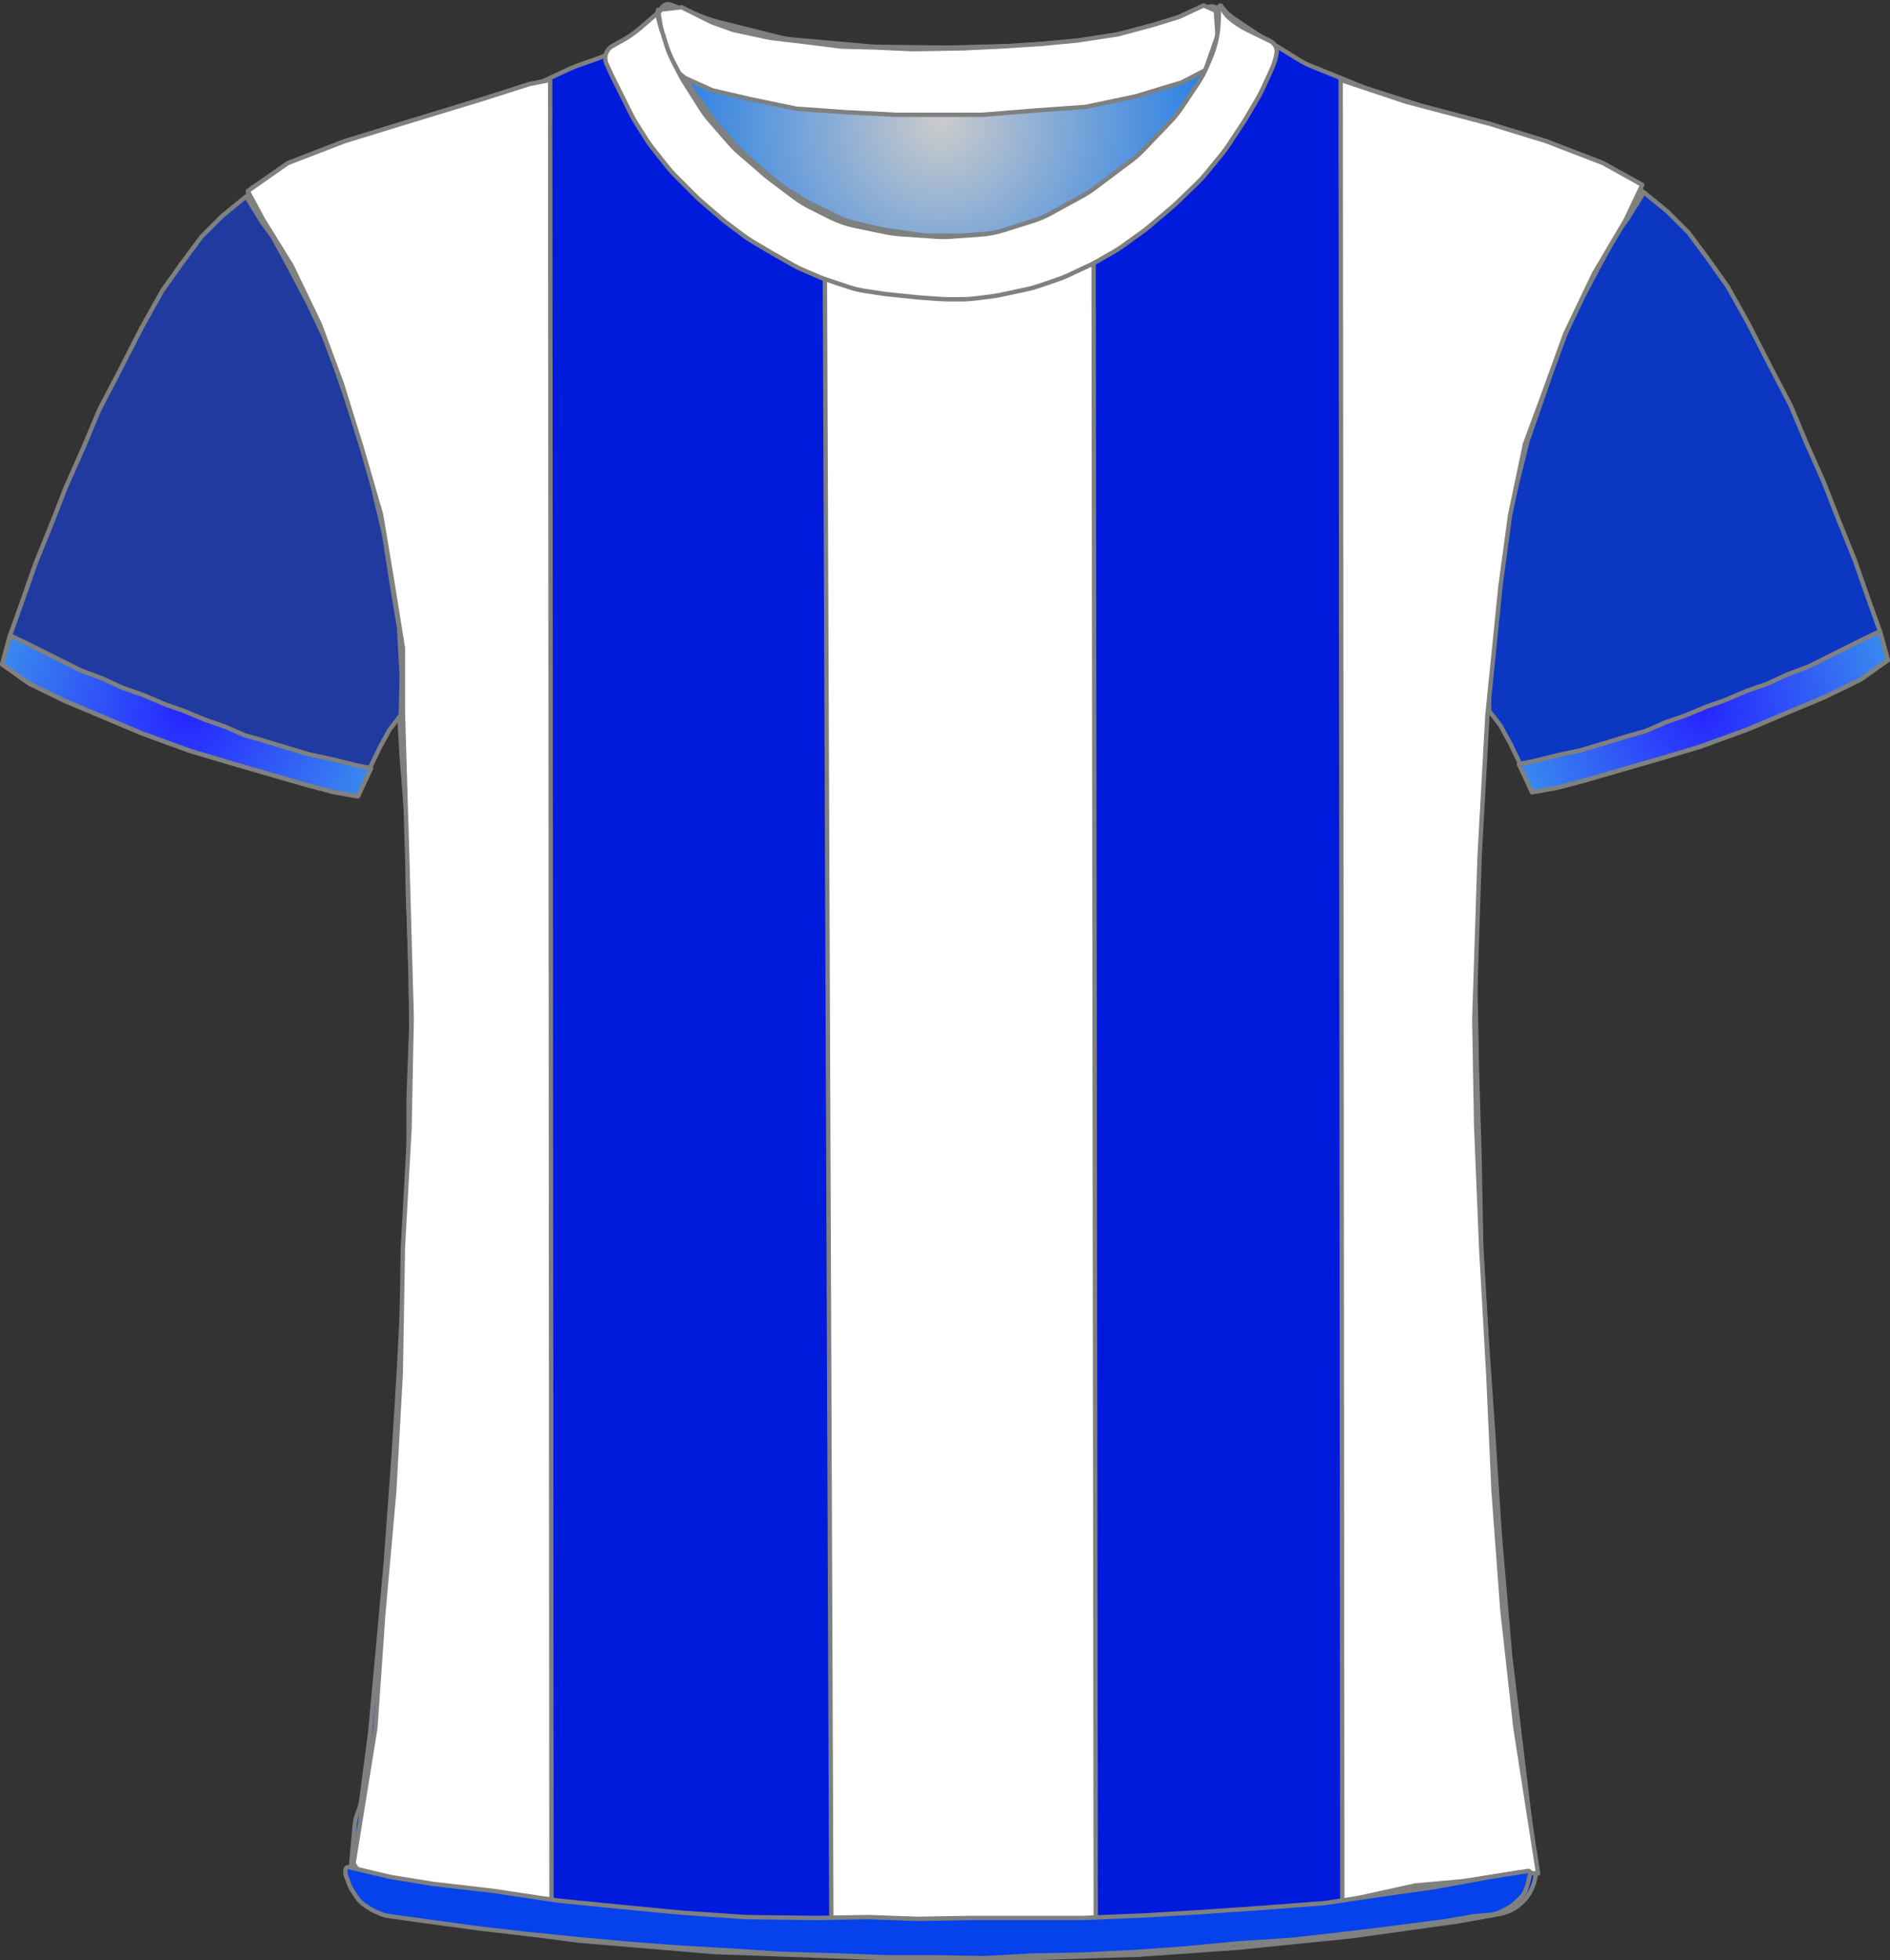 <?xml version="1.0" encoding="UTF-8" standalone="no"?>
<!DOCTYPE svg PUBLIC "-//W3C//DTD SVG 1.1//EN" "http://www.w3.org/Graphics/SVG/1.1/DTD/svg11.dtd">
<svg xmlns="http://www.w3.org/2000/svg" xmlns:xl="http://www.w3.org/1999/xlink" version="1.1" viewBox="-1138.5 -110.5 432.405 448.4" width="432.405pt" height="448.4pt" xmlns:dc="http://purl.org/dc/elements/1.1/">
  <rect x="-1138.5" y="-110.5" width="432.405" height="448.4" fill="#333333" stroke="none"/>
  <defs>
    <radialGradient cx="0" cy="0" r="1" id="Gradient" gradientUnits="userSpaceOnUse">
      <stop offset="0" stop-color="#cbcbcb"/>
      <stop offset="1" stop-color="#0f74e9"/>
    </radialGradient>
    <radialGradient id="Obj_Gradient" xl:href="#Gradient" gradientTransform="translate(-923.241 -82.6) scale(70.263)"/>
    <radialGradient cx="0" cy="0" r="1" id="Gradient_2" gradientUnits="userSpaceOnUse">
      <stop offset="0" stop-color="#2625ff"/>
      <stop offset="1" stop-color="#3a8eed"/>
    </radialGradient>
    <radialGradient id="Obj_Gradient_2" xl:href="#Gradient_2" gradientTransform="translate(-1095.8 53.246) scale(46.037)"/>
    <radialGradient id="Obj_Gradient_3" xl:href="#Gradient_2" gradientTransform="translate(-748.795 52.303) scale(46.037)"/>
  </defs>
  <g stroke="none" stroke-opacity="1" stroke-dasharray="none" fill="none" fill-opacity="1">
    <title>realSociedad</title>
    <g>
      <title>Capa 1</title>
      <path d="M -984.994 -109.41 L -976.829 -106.292 C -975.971 -105.964 -975.094 -105.688 -974.203 -105.466 L -960.486 -102.036 C -959.324 -101.746 -958.142 -101.547 -956.949 -101.44 L -939.423 -99.879 C -938.835 -99.826 -938.245 -99.796 -937.655 -99.789 L -922.176 -99.605 C -921.886 -99.602 -921.596 -99.604 -921.305 -99.611 L -906.882 -99.986 C -906.521 -99.995 -906.161 -100.013 -905.801 -100.04 L -891.429 -101.091 C -890.438 -101.164 -889.452 -101.3 -888.479 -101.5 L -876.906 -103.878 C -875.864 -104.093 -874.838 -104.379 -873.835 -104.735 L -862.083 -108.91 C -860.993 -109.297 -859.79 -108.766 -859.341 -107.7 L -859.341 -107.7 C -858.819 -106.46 -858.667 -105.095 -858.903 -103.771 L -859.084 -102.76 C -859.387 -101.059 -859.882 -99.397 -860.558 -97.807 L -862.101 -94.176 C -862.66 -92.861 -863.339 -91.602 -864.131 -90.414 L -867.817 -84.885 C -868.565 -83.764 -869.409 -82.71 -870.341 -81.737 L -876.636 -75.162 C -877.505 -74.256 -878.445 -73.422 -879.449 -72.668 L -887.824 -66.387 C -888.701 -65.73 -889.623 -65.136 -890.584 -64.61 L -897.769 -60.679 C -899.081 -59.961 -900.458 -59.373 -901.884 -58.923 L -908.557 -56.816 C -910.273 -56.274 -912.048 -55.935 -913.844 -55.807 L -920.73 -55.315 C -921.803 -55.238 -922.879 -55.237 -923.952 -55.311 L -932.388 -55.893 C -933.422 -55.964 -934.45 -56.105 -935.465 -56.315 L -942.6 -57.792 C -944.552 -58.196 -946.443 -58.851 -948.226 -59.743 L -952.886 -62.073 C -954.12 -62.69 -955.296 -63.416 -956.4 -64.244 L -962.082 -68.506 C -962.521 -68.835 -962.948 -69.18 -963.363 -69.54 L -969.118 -74.538 C -969.932 -75.245 -970.696 -76.009 -971.403 -76.823 L -975.808 -81.896 C -976.562 -82.764 -977.25 -83.688 -977.866 -84.659 L -981.6 -90.547 C -981.96 -91.115 -982.296 -91.699 -982.605 -92.297 L -984.225 -95.43 C -984.835 -96.608 -985.341 -97.836 -985.738 -99.101 L -987.018 -103.174 C -987.233 -103.858 -987.416 -104.551 -987.566 -105.251 L -987.641 -105.6 C -987.835 -106.508 -987.728 -107.456 -987.335 -108.297 L -987.241 -108.5 C -986.846 -109.345 -985.866 -109.742 -984.994 -109.41 Z" fill="url(#Obj_Gradient)"/>
      <path d="M -984.994 -109.41 L -976.829 -106.292 C -975.971 -105.964 -975.094 -105.688 -974.203 -105.466 L -960.486 -102.036 C -959.324 -101.746 -958.142 -101.547 -956.949 -101.44 L -939.423 -99.879 C -938.835 -99.826 -938.245 -99.796 -937.655 -99.789 L -922.176 -99.605 C -921.886 -99.602 -921.596 -99.604 -921.305 -99.611 L -906.882 -99.986 C -906.521 -99.995 -906.161 -100.013 -905.801 -100.04 L -891.429 -101.091 C -890.438 -101.164 -889.452 -101.3 -888.479 -101.5 L -876.906 -103.878 C -875.864 -104.093 -874.838 -104.379 -873.835 -104.735 L -862.083 -108.91 C -860.993 -109.297 -859.79 -108.766 -859.341 -107.7 L -859.341 -107.7 C -858.819 -106.46 -858.667 -105.095 -858.903 -103.771 L -859.084 -102.76 C -859.387 -101.059 -859.882 -99.397 -860.558 -97.807 L -862.101 -94.176 C -862.66 -92.861 -863.339 -91.602 -864.131 -90.414 L -867.817 -84.885 C -868.565 -83.764 -869.409 -82.71 -870.341 -81.737 L -876.636 -75.162 C -877.505 -74.256 -878.445 -73.422 -879.449 -72.668 L -887.824 -66.387 C -888.701 -65.73 -889.623 -65.136 -890.584 -64.61 L -897.769 -60.679 C -899.081 -59.961 -900.458 -59.373 -901.884 -58.923 L -908.557 -56.816 C -910.273 -56.274 -912.048 -55.935 -913.844 -55.807 L -920.73 -55.315 C -921.803 -55.238 -922.879 -55.237 -923.952 -55.311 L -932.388 -55.893 C -933.422 -55.964 -934.45 -56.105 -935.465 -56.315 L -942.6 -57.792 C -944.552 -58.196 -946.443 -58.851 -948.226 -59.743 L -952.886 -62.073 C -954.12 -62.69 -955.296 -63.416 -956.4 -64.244 L -962.082 -68.506 C -962.521 -68.835 -962.948 -69.18 -963.363 -69.54 L -969.118 -74.538 C -969.932 -75.245 -970.696 -76.009 -971.403 -76.823 L -975.808 -81.896 C -976.562 -82.764 -977.25 -83.688 -977.866 -84.659 L -981.6 -90.547 C -981.96 -91.115 -982.296 -91.699 -982.605 -92.297 L -984.225 -95.43 C -984.835 -96.608 -985.341 -97.836 -985.738 -99.101 L -987.018 -103.174 C -987.233 -103.858 -987.416 -104.551 -987.566 -105.251 L -987.641 -105.6 C -987.835 -106.508 -987.728 -107.456 -987.335 -108.297 L -987.241 -108.5 C -986.846 -109.345 -985.866 -109.742 -984.994 -109.41 Z" stroke="#7f8080" stroke-linecap="round" stroke-linejoin="round" stroke-width="1"/>
      <path d="M -1049.026 327.264 L -1035.284 329.554 C -1035.101 329.585 -1034.917 329.612 -1034.733 329.636 L -1006.379 333.352 C -1006.133 333.384 -1005.885 333.41 -1005.638 333.431 L -975.395 335.968 C -975.138 335.989 -974.88 336.005 -974.623 336.014 L -935.692 337.39 C -935.503 337.397 -935.315 337.4 -935.126 337.4 L -903.659 337.4 C -903.492 337.4 -903.326 337.397 -903.159 337.392 L -878.125 336.61 C -877.914 336.603 -877.704 336.593 -877.495 336.578 L -855.447 335.017 C -855.288 335.006 -855.13 334.992 -854.972 334.976 L -829.712 332.43 C -829.51 332.41 -829.309 332.386 -829.108 332.358 L -805.315 329.043 C -805.111 329.014 -804.908 328.982 -804.705 328.946 L -795.509 327.3 C -790.182 326.347 -786.531 321.393 -787.198 316.023 L -789.405 298.232 C -789.408 298.211 -789.41 298.189 -789.413 298.168 L -792.977 268.469 C -792.998 268.29 -793.017 268.11 -793.032 267.93 L -795.395 240.37 C -795.404 240.257 -795.413 240.143 -795.42 240.029 L -796.807 218.438 C -796.808 218.413 -796.81 218.387 -796.812 218.362 L -798.404 195.276 C -798.408 195.225 -798.411 195.175 -798.414 195.124 L -799.59 175.322 C -799.603 175.107 -799.611 174.893 -799.615 174.678 L -800.008 154.083 C -800.009 154.028 -800.01 153.972 -800.012 153.917 L -800.607 133.683 C -800.608 133.628 -800.61 133.572 -800.611 133.517 L -801.001 113.008 C -801.007 112.736 -801.005 112.464 -800.996 112.193 L -800.41 93.833 C -800.41 93.811 -800.409 93.789 -800.408 93.767 L -799.62 71.898 C -799.613 71.699 -799.602 71.501 -799.587 71.303 L -798.03 50.082 C -798.016 49.894 -798.006 49.706 -797.999 49.517 L -797.244 29.618 C -797.221 29.007 -797.163 28.397 -797.069 27.792 L -794.331 9.988 C -794.25 9.463 -794.143 8.942 -794.01 8.428 L -789.382 -9.53 C -789.267 -9.976 -789.133 -10.418 -788.979 -10.853 L -783.259 -27.092 C -783.092 -27.564 -782.904 -28.027 -782.695 -28.481 L -777.163 -40.466 C -777.061 -40.689 -776.953 -40.909 -776.84 -41.126 L -771.478 -51.468 C -771.432 -51.556 -771.385 -51.644 -771.338 -51.731 L -766.122 -61.348 C -765.385 -62.707 -764.435 -63.94 -763.309 -65 L -763.309 -65 C -762.634 -65.635 -762.602 -66.698 -763.237 -67.373 C -763.362 -67.505 -763.507 -67.617 -763.667 -67.702 L -766.881 -69.424 C -767.1 -69.541 -767.321 -69.653 -767.545 -69.76 L -775.399 -73.509 C -775.806 -73.703 -776.22 -73.88 -776.642 -74.039 L -786.317 -77.69 C -786.512 -77.763 -786.708 -77.833 -786.906 -77.899 L -799.6 -82.13 C -799.74 -82.177 -799.879 -82.221 -800.02 -82.264 L -812.903 -86.168 C -812.974 -86.189 -813.044 -86.211 -813.115 -86.234 L -825.619 -90.212 C -826.012 -90.337 -826.401 -90.478 -826.784 -90.633 L -838.76 -95.493 C -839.591 -95.83 -840.393 -96.237 -841.156 -96.709 L -850.776 -102.656 C -850.931 -102.752 -851.085 -102.851 -851.238 -102.952 L -856.128 -106.212 C -857.109 -106.867 -857.981 -107.673 -858.709 -108.6 L -858.709 -108.6 C -858.815 -108.734 -859.009 -108.758 -859.144 -108.652 C -859.246 -108.571 -859.288 -108.435 -859.246 -108.311 L -859.109 -107.9 C -858.65 -106.522 -858.545 -105.051 -858.805 -103.622 L -859.2 -101.449 C -859.471 -99.957 -859.953 -98.512 -860.631 -97.156 L -862.164 -94.091 C -862.46 -93.498 -862.794 -92.923 -863.162 -92.371 L -866.365 -87.566 C -866.794 -86.923 -867.269 -86.312 -867.786 -85.737 L -872.348 -80.668 C -872.389 -80.623 -872.43 -80.577 -872.472 -80.532 L -878.466 -74.024 C -879.094 -73.343 -879.779 -72.717 -880.515 -72.154 L -885.539 -68.312 C -885.986 -67.971 -886.449 -67.653 -886.929 -67.361 L -893.415 -63.406 C -894.077 -63.003 -894.767 -62.648 -895.48 -62.344 L -902.596 -59.316 C -903.403 -58.973 -904.238 -58.696 -905.091 -58.489 L -909.17 -57.5 C -909.995 -57.3 -910.834 -57.166 -911.68 -57.1 L -917.381 -56.65 C -917.799 -56.617 -918.22 -56.6 -918.64 -56.6 L -925.672 -56.6 C -926.429 -56.6 -927.185 -56.654 -927.935 -56.761 L -935.881 -57.896 C -936.366 -57.965 -936.848 -58.057 -937.324 -58.17 L -943.286 -59.59 C -944.431 -59.862 -945.543 -60.261 -946.601 -60.777 L -952.881 -63.844 C -953.366 -64.081 -953.839 -64.343 -954.298 -64.627 L -958.51 -67.242 C -959.109 -67.613 -959.683 -68.025 -960.227 -68.472 L -964.674 -72.124 C -964.897 -72.308 -965.116 -72.498 -965.329 -72.693 L -969.132 -76.179 C -969.583 -76.593 -970.01 -77.032 -970.411 -77.495 L -974.53 -82.247 C -974.849 -82.615 -975.152 -82.998 -975.436 -83.395 L -979.866 -89.564 C -980.361 -90.254 -980.8 -90.981 -981.179 -91.74 L -983.756 -96.893 C -983.791 -96.964 -983.827 -97.036 -983.861 -97.108 L -985.109 -99.7 C -985.96 -101.467 -986.316 -103.431 -986.138 -105.384 L -985.958 -107.367 C -985.934 -107.628 -986.127 -107.86 -986.389 -107.884 C -986.551 -107.899 -986.71 -107.829 -986.809 -107.7 L -986.809 -107.7 C -987.473 -106.838 -988.253 -106.071 -989.127 -105.424 L -993.024 -102.537 C -993.147 -102.446 -993.272 -102.356 -993.399 -102.268 L -998.021 -99.046 C -999.208 -98.219 -1000.501 -97.557 -1001.866 -97.077 L -1006.473 -95.459 C -1006.963 -95.286 -1007.445 -95.09 -1007.917 -94.871 L -1014.764 -91.686 C -1015.46 -91.363 -1016.178 -91.089 -1016.914 -90.869 L -1027.784 -87.608 C -1027.801 -87.603 -1027.818 -87.597 -1027.834 -87.592 L -1038.802 -84.263 C -1038.94 -84.221 -1039.078 -84.177 -1039.214 -84.132 L -1052.136 -79.825 C -1052.185 -79.808 -1052.234 -79.792 -1052.283 -79.776 L -1063.65 -76.109 C -1064.289 -75.903 -1064.914 -75.657 -1065.522 -75.373 L -1073.454 -71.66 C -1073.824 -71.487 -1074.187 -71.299 -1074.543 -71.098 L -1080.489 -67.737 C -1081.743 -67.029 -1082.184 -65.439 -1081.476 -64.186 C -1081.399 -64.05 -1081.31 -63.92 -1081.209 -63.8 L -1080.345 -62.763 C -1079.59 -61.857 -1078.938 -60.871 -1078.4 -59.821 L -1075.322 -53.821 C -1075.247 -53.674 -1075.169 -53.528 -1075.089 -53.383 L -1071.134 -46.227 C -1071.051 -46.076 -1070.97 -45.923 -1070.891 -45.769 L -1066.783 -37.731 C -1066.534 -37.244 -1066.31 -36.744 -1066.112 -36.234 L -1062.63 -27.252 C -1062.616 -27.217 -1062.602 -27.183 -1062.589 -27.148 L -1058.992 -18.062 C -1058.87 -17.754 -1058.758 -17.442 -1058.655 -17.127 L -1056.033 -9.074 C -1056.017 -9.025 -1056.001 -8.975 -1055.986 -8.925 L -1052.914 .833 C -1052.711 1.477 -1052.549 2.133 -1052.429 2.798 L -1050.444 13.807 C -1050.421 13.936 -1050.399 14.064 -1050.379 14.193 L -1048.673 25.187 C -1048.631 25.462 -1048.595 25.739 -1048.567 26.016 L -1047.679 34.713 C -1047.633 35.171 -1047.606 35.63 -1047.599 36.091 L -1047.414 48.066 C -1047.411 48.289 -1047.403 48.511 -1047.39 48.733 L -1046.62 62.215 C -1046.613 62.338 -1046.604 62.462 -1046.594 62.585 L -1045.261 79.159 C -1045.226 79.586 -1045.209 80.014 -1045.209 80.443 L -1045.209 92.892 C -1045.209 93.097 -1045.205 93.302 -1045.197 93.507 L -1044.617 108.596 C -1044.612 108.732 -1044.608 108.868 -1044.607 109.004 L -1044.414 123.8 C -1044.411 124.067 -1044.414 124.333 -1044.424 124.6 L -1044.998 140.104 C -1045.006 140.301 -1045.009 140.499 -1045.009 140.696 L -1045.009 154.292 C -1045.009 154.497 -1045.013 154.702 -1045.021 154.907 L -1045.606 170.122 C -1045.608 170.174 -1045.611 170.226 -1045.613 170.278 L -1046.408 186.781 C -1046.409 186.794 -1046.409 186.806 -1046.41 186.819 L -1047.205 202.511 C -1047.208 202.57 -1047.211 202.63 -1047.215 202.689 L -1048.404 221.91 C -1048.407 221.97 -1048.411 222.03 -1048.416 222.09 L -1050.199 246.459 C -1050.206 246.553 -1050.214 246.647 -1050.222 246.74 L -1052.008 266.385 C -1052.009 266.395 -1052.01 266.405 -1052.011 266.415 L -1053.781 285.5 C -1053.8 285.7 -1053.822 285.9 -1053.848 286.099 L -1055.809 301.072 C -1055.942 302.086 -1056.211 303.078 -1056.609 304.02 L -1056.609 304.02 C -1057.007 304.96 -1057.255 305.957 -1057.346 306.975 L -1058.109 315.52 C -1058.617 321.207 -1054.659 326.325 -1049.026 327.264 Z" fill="#001bdc"/>
      <path d="M -1049.026 327.264 L -1035.284 329.554 C -1035.101 329.585 -1034.917 329.612 -1034.733 329.636 L -1006.379 333.352 C -1006.133 333.384 -1005.885 333.41 -1005.638 333.431 L -975.395 335.968 C -975.138 335.989 -974.88 336.005 -974.623 336.014 L -935.692 337.39 C -935.503 337.397 -935.315 337.4 -935.126 337.4 L -903.659 337.4 C -903.492 337.4 -903.326 337.397 -903.159 337.392 L -878.125 336.61 C -877.914 336.603 -877.704 336.593 -877.495 336.578 L -855.447 335.017 C -855.288 335.006 -855.13 334.992 -854.972 334.976 L -829.712 332.43 C -829.51 332.41 -829.309 332.386 -829.108 332.358 L -805.315 329.043 C -805.111 329.014 -804.908 328.982 -804.705 328.946 L -795.509 327.3 C -790.182 326.347 -786.531 321.393 -787.198 316.023 L -789.405 298.232 C -789.408 298.211 -789.41 298.189 -789.413 298.168 L -792.977 268.469 C -792.998 268.29 -793.017 268.11 -793.032 267.93 L -795.395 240.37 C -795.404 240.257 -795.413 240.143 -795.42 240.029 L -796.807 218.438 C -796.808 218.413 -796.81 218.387 -796.812 218.362 L -798.404 195.276 C -798.408 195.225 -798.411 195.175 -798.414 195.124 L -799.59 175.322 C -799.603 175.107 -799.611 174.893 -799.615 174.678 L -800.008 154.083 C -800.009 154.028 -800.01 153.972 -800.012 153.917 L -800.607 133.683 C -800.608 133.628 -800.61 133.572 -800.611 133.517 L -801.001 113.008 C -801.007 112.736 -801.005 112.464 -800.996 112.193 L -800.41 93.833 C -800.41 93.811 -800.409 93.789 -800.408 93.767 L -799.62 71.898 C -799.613 71.699 -799.602 71.501 -799.587 71.303 L -798.03 50.082 C -798.016 49.894 -798.006 49.706 -797.999 49.517 L -797.244 29.618 C -797.221 29.007 -797.163 28.397 -797.069 27.792 L -794.331 9.988 C -794.25 9.463 -794.143 8.942 -794.01 8.428 L -789.382 -9.53 C -789.267 -9.976 -789.133 -10.418 -788.979 -10.853 L -783.259 -27.092 C -783.092 -27.564 -782.904 -28.027 -782.695 -28.481 L -777.163 -40.466 C -777.061 -40.689 -776.953 -40.909 -776.84 -41.126 L -771.478 -51.468 C -771.432 -51.556 -771.385 -51.644 -771.338 -51.731 L -766.122 -61.348 C -765.385 -62.707 -764.435 -63.94 -763.309 -65 L -763.309 -65 C -762.634 -65.635 -762.602 -66.698 -763.237 -67.373 C -763.362 -67.505 -763.507 -67.617 -763.667 -67.702 L -766.881 -69.424 C -767.1 -69.541 -767.321 -69.653 -767.545 -69.76 L -775.399 -73.509 C -775.806 -73.703 -776.22 -73.88 -776.642 -74.039 L -786.317 -77.69 C -786.512 -77.763 -786.708 -77.833 -786.906 -77.899 L -799.6 -82.13 C -799.74 -82.177 -799.879 -82.221 -800.02 -82.264 L -812.903 -86.168 C -812.974 -86.189 -813.044 -86.211 -813.115 -86.234 L -825.619 -90.212 C -826.012 -90.337 -826.401 -90.478 -826.784 -90.633 L -838.76 -95.493 C -839.591 -95.83 -840.393 -96.237 -841.156 -96.709 L -850.776 -102.656 C -850.931 -102.752 -851.085 -102.851 -851.238 -102.952 L -856.128 -106.212 C -857.109 -106.867 -857.981 -107.673 -858.709 -108.6 L -858.709 -108.6 C -858.815 -108.734 -859.009 -108.758 -859.144 -108.652 C -859.246 -108.571 -859.288 -108.435 -859.246 -108.311 L -859.109 -107.9 C -858.65 -106.522 -858.545 -105.051 -858.805 -103.622 L -859.2 -101.449 C -859.471 -99.957 -859.953 -98.512 -860.631 -97.156 L -862.164 -94.091 C -862.46 -93.498 -862.794 -92.923 -863.162 -92.371 L -866.365 -87.566 C -866.794 -86.923 -867.269 -86.312 -867.786 -85.737 L -872.348 -80.668 C -872.389 -80.623 -872.43 -80.577 -872.472 -80.532 L -878.466 -74.024 C -879.094 -73.343 -879.779 -72.717 -880.515 -72.154 L -885.539 -68.312 C -885.986 -67.971 -886.449 -67.653 -886.929 -67.361 L -893.415 -63.406 C -894.077 -63.003 -894.767 -62.648 -895.48 -62.344 L -902.596 -59.316 C -903.403 -58.973 -904.238 -58.696 -905.091 -58.489 L -909.17 -57.5 C -909.995 -57.3 -910.834 -57.166 -911.68 -57.1 L -917.381 -56.65 C -917.799 -56.617 -918.22 -56.6 -918.64 -56.6 L -925.672 -56.6 C -926.429 -56.6 -927.185 -56.654 -927.935 -56.761 L -935.881 -57.896 C -936.366 -57.965 -936.848 -58.057 -937.324 -58.17 L -943.286 -59.59 C -944.431 -59.862 -945.543 -60.261 -946.601 -60.777 L -952.881 -63.844 C -953.366 -64.081 -953.839 -64.343 -954.298 -64.627 L -958.51 -67.242 C -959.109 -67.613 -959.683 -68.025 -960.227 -68.472 L -964.674 -72.124 C -964.897 -72.308 -965.116 -72.498 -965.329 -72.693 L -969.132 -76.179 C -969.583 -76.593 -970.01 -77.032 -970.411 -77.495 L -974.53 -82.247 C -974.849 -82.615 -975.152 -82.998 -975.436 -83.395 L -979.866 -89.564 C -980.361 -90.254 -980.8 -90.981 -981.179 -91.74 L -983.756 -96.893 C -983.791 -96.964 -983.827 -97.036 -983.861 -97.108 L -985.109 -99.7 C -985.96 -101.467 -986.316 -103.431 -986.138 -105.384 L -985.958 -107.367 C -985.934 -107.628 -986.127 -107.86 -986.389 -107.884 C -986.551 -107.899 -986.71 -107.829 -986.809 -107.7 L -986.809 -107.7 C -987.473 -106.838 -988.253 -106.071 -989.127 -105.424 L -993.024 -102.537 C -993.147 -102.446 -993.272 -102.356 -993.399 -102.268 L -998.021 -99.046 C -999.208 -98.219 -1000.501 -97.557 -1001.866 -97.077 L -1006.473 -95.459 C -1006.963 -95.286 -1007.445 -95.09 -1007.917 -94.871 L -1014.764 -91.686 C -1015.46 -91.363 -1016.178 -91.089 -1016.914 -90.869 L -1027.784 -87.608 C -1027.801 -87.603 -1027.818 -87.597 -1027.834 -87.592 L -1038.802 -84.263 C -1038.94 -84.221 -1039.078 -84.177 -1039.214 -84.132 L -1052.136 -79.825 C -1052.185 -79.808 -1052.234 -79.792 -1052.283 -79.776 L -1063.65 -76.109 C -1064.289 -75.903 -1064.914 -75.657 -1065.522 -75.373 L -1073.454 -71.66 C -1073.824 -71.487 -1074.187 -71.299 -1074.543 -71.098 L -1080.489 -67.737 C -1081.743 -67.029 -1082.184 -65.439 -1081.476 -64.186 C -1081.399 -64.05 -1081.31 -63.92 -1081.209 -63.8 L -1080.345 -62.763 C -1079.59 -61.857 -1078.938 -60.871 -1078.4 -59.821 L -1075.322 -53.821 C -1075.247 -53.674 -1075.169 -53.528 -1075.089 -53.383 L -1071.134 -46.227 C -1071.051 -46.076 -1070.97 -45.923 -1070.891 -45.769 L -1066.783 -37.731 C -1066.534 -37.244 -1066.31 -36.744 -1066.112 -36.234 L -1062.63 -27.252 C -1062.616 -27.217 -1062.602 -27.183 -1062.589 -27.148 L -1058.992 -18.062 C -1058.87 -17.754 -1058.758 -17.442 -1058.655 -17.127 L -1056.033 -9.074 C -1056.017 -9.025 -1056.001 -8.975 -1055.986 -8.925 L -1052.914 .833 C -1052.711 1.477 -1052.549 2.133 -1052.429 2.798 L -1050.444 13.807 C -1050.421 13.936 -1050.399 14.064 -1050.379 14.193 L -1048.673 25.187 C -1048.631 25.462 -1048.595 25.739 -1048.567 26.016 L -1047.679 34.713 C -1047.633 35.171 -1047.606 35.63 -1047.599 36.091 L -1047.414 48.066 C -1047.411 48.289 -1047.403 48.511 -1047.39 48.733 L -1046.62 62.215 C -1046.613 62.338 -1046.604 62.462 -1046.594 62.585 L -1045.261 79.159 C -1045.226 79.586 -1045.209 80.014 -1045.209 80.443 L -1045.209 92.892 C -1045.209 93.097 -1045.205 93.302 -1045.197 93.507 L -1044.617 108.596 C -1044.612 108.732 -1044.608 108.868 -1044.607 109.004 L -1044.414 123.8 C -1044.411 124.067 -1044.414 124.333 -1044.424 124.6 L -1044.998 140.104 C -1045.006 140.301 -1045.009 140.499 -1045.009 140.696 L -1045.009 154.292 C -1045.009 154.497 -1045.013 154.702 -1045.021 154.907 L -1045.606 170.122 C -1045.608 170.174 -1045.611 170.226 -1045.613 170.278 L -1046.408 186.781 C -1046.409 186.794 -1046.409 186.806 -1046.41 186.819 L -1047.205 202.511 C -1047.208 202.57 -1047.211 202.63 -1047.215 202.689 L -1048.404 221.91 C -1048.407 221.97 -1048.411 222.03 -1048.416 222.09 L -1050.199 246.459 C -1050.206 246.553 -1050.214 246.647 -1050.222 246.74 L -1052.008 266.385 C -1052.009 266.395 -1052.01 266.405 -1052.011 266.415 L -1053.781 285.5 C -1053.8 285.7 -1053.822 285.9 -1053.848 286.099 L -1055.809 301.072 C -1055.942 302.086 -1056.211 303.078 -1056.609 304.02 L -1056.609 304.02 C -1057.007 304.96 -1057.255 305.957 -1057.346 306.975 L -1058.109 315.52 C -1058.617 321.207 -1054.659 326.325 -1049.026 327.264 Z" stroke="#7f8080" stroke-linecap="round" stroke-linejoin="round" stroke-width="1"/>
      <path d="M -1138 41.446 L -1131.8 45.846 L -1123.6 49.846 L -1115 53.446 L -1106 57.246 L -1095 61.246 L -1085.6 64.046 L -1076.6 66.646 L -1067.6 69.246 L -1062.2 70.646 L -1056.6 71.646 L -1054.2 65.846 L -1051.6 60.446 L -1049.4 56.446 L -1046.8 53.046 L -1046.6 44.046 L -1047.2 33.046 L -1049 22.246 L -1050.6 11.846 L -1053.2 .846 L -1055.6 -8.754 L -1058.4 -16.754 L -1061.6 -26.154 L -1064.4 -33.554 L -1068 -41.154 L -1072 -48.754 L -1076 -56.154 L -1078.6 -59.754 L -1082.2 -65.554 L -1087.6 -61.154 L -1092.4 -56.354 L -1097 -50.154 L -1101.4 -43.954 L -1106.2 -35.354 L -1111 -25.954 L -1115.8 -16.754 L -1119.4 -8.154 L -1123.4 .846 L -1126.6 9.046 L -1130.4 18.446 L -1133.2 26.446 L -1136.2 34.846 Z" fill="#203aa0"/>
      <path d="M -1138 41.446 L -1131.8 45.846 L -1123.6 49.846 L -1115 53.446 L -1106 57.246 L -1095 61.246 L -1085.6 64.046 L -1076.6 66.646 L -1067.6 69.246 L -1062.2 70.646 L -1056.6 71.646 L -1054.2 65.846 L -1051.6 60.446 L -1049.4 56.446 L -1046.8 53.046 L -1046.6 44.046 L -1047.2 33.046 L -1049 22.246 L -1050.6 11.846 L -1053.2 .846 L -1055.6 -8.754 L -1058.4 -16.754 L -1061.6 -26.154 L -1064.4 -33.554 L -1068 -41.154 L -1072 -48.754 L -1076 -56.154 L -1078.6 -59.754 L -1082.2 -65.554 L -1087.6 -61.154 L -1092.4 -56.354 L -1097 -50.154 L -1101.4 -43.954 L -1106.2 -35.354 L -1111 -25.954 L -1115.8 -16.754 L -1119.4 -8.154 L -1123.4 .846 L -1126.6 9.046 L -1130.4 18.446 L -1133.2 26.446 L -1136.2 34.846 Z" stroke="#7f8080" stroke-linecap="round" stroke-linejoin="round" stroke-width="1"/>
      <path d="M -706.595 40.503 L -712.795 44.903 L -720.995 48.903 L -729.595 52.503 L -738.595 56.303 L -749.595 60.303 L -758.995 63.103 L -767.995 65.703 L -776.995 68.303 L -782.395 69.703 L -787.995 70.703 L -790.395 64.903 L -792.995 59.503 L -795.195 55.503 L -797.795 52.103 L -797.995 43.103 L -797.395 32.103 L -795.595 21.303 L -793.995 10.903 L -791.395 -.097 L -788.995 -9.697 L -786.195 -17.697 L -782.995 -27.097 L -780.195 -34.497 L -776.595 -42.097 L -772.595 -49.697 L -768.595 -57.097 L -765.995 -60.697 L -762.395 -66.497 L -756.995 -62.097 L -752.195 -57.297 L -747.595 -51.097 L -743.195 -44.897 L -738.395 -36.297 L -733.595 -26.897 L -728.795 -17.697 L -725.195 -9.097 L -721.195 -.097 L -717.995 8.103 L -714.195 17.503 L -711.395 25.503 L -708.395 33.903 Z" fill="#0c37c2"/>
      <path d="M -706.595 40.503 L -712.795 44.903 L -720.995 48.903 L -729.595 52.503 L -738.595 56.303 L -749.595 60.303 L -758.995 63.103 L -767.995 65.703 L -776.995 68.303 L -782.395 69.703 L -787.995 70.703 L -790.395 64.903 L -792.995 59.503 L -795.195 55.503 L -797.795 52.103 L -797.995 43.103 L -797.395 32.103 L -795.595 21.303 L -793.995 10.903 L -791.395 -.097 L -788.995 -9.697 L -786.195 -17.697 L -782.995 -27.097 L -780.195 -34.497 L -776.595 -42.097 L -772.595 -49.697 L -768.595 -57.097 L -765.995 -60.697 L -762.395 -66.497 L -756.995 -62.097 L -752.195 -57.297 L -747.595 -51.097 L -743.195 -44.897 L -738.395 -36.297 L -733.595 -26.897 L -728.795 -17.697 L -725.195 -9.097 L -721.195 -.097 L -717.995 8.103 L -714.195 17.503 L -711.395 25.503 L -708.395 33.903 Z" stroke="#7f8080" stroke-linecap="round" stroke-linejoin="round" stroke-width="1"/>
      <path d="M -1138 41.446 L -1131.8 45.846 L -1123.6 49.846 L -1115 53.446 L -1106 57.246 L -1095 61.246 L -1085.6 64.046 L -1076.6 66.646 L -1067.6 69.246 L -1062.2 70.646 L -1056.6 71.646 L -1053.6 65.246 L -1057.4 64.446 L -1062.2 63.246 L -1067.8 62.046 L -1073.8 60.246 L -1078.4 58.846 L -1082.6 57.646 L -1087.2 55.646 L -1091.8 54.046 L -1096.6 52.046 L -1100.6 50.646 L -1105.8 48.446 L -1110.4 46.846 L -1115.2 44.646 L -1120 42.846 L -1124 40.846 L -1128.4 38.646 L -1132.8 36.446 L -1136.2 34.846 Z" fill="url(#Obj_Gradient_2)"/>
      <path d="M -1138 41.446 L -1131.8 45.846 L -1123.6 49.846 L -1115 53.446 L -1106 57.246 L -1095 61.246 L -1085.6 64.046 L -1076.6 66.646 L -1067.6 69.246 L -1062.2 70.646 L -1056.6 71.646 L -1053.6 65.246 L -1057.4 64.446 L -1062.2 63.246 L -1067.8 62.046 L -1073.8 60.246 L -1078.4 58.846 L -1082.6 57.646 L -1087.2 55.646 L -1091.8 54.046 L -1096.6 52.046 L -1100.6 50.646 L -1105.8 48.446 L -1110.4 46.846 L -1115.2 44.646 L -1120 42.846 L -1124 40.846 L -1128.4 38.646 L -1132.8 36.446 L -1136.2 34.846 Z" stroke="#7f8080" stroke-linecap="round" stroke-linejoin="round" stroke-width="1"/>
      <path d="M -706.595 40.503 L -712.795 44.903 L -720.995 48.903 L -729.595 52.503 L -738.595 56.303 L -749.595 60.303 L -758.995 63.103 L -767.995 65.703 L -776.995 68.303 L -782.395 69.703 L -787.995 70.703 L -790.995 64.303 L -787.195 63.503 L -782.395 62.303 L -776.795 61.103 L -770.795 59.303 L -766.195 57.903 L -761.995 56.703 L -757.395 54.703 L -752.795 53.103 L -747.995 51.103 L -743.995 49.703 L -738.795 47.503 L -734.195 45.903 L -729.395 43.703 L -724.595 41.903 L -720.595 39.903 L -716.195 37.703 L -711.795 35.503 L -708.395 33.903 Z" fill="url(#Obj_Gradient_3)"/>
      <path d="M -706.595 40.503 L -712.795 44.903 L -720.995 48.903 L -729.595 52.503 L -738.595 56.303 L -749.595 60.303 L -758.995 63.103 L -767.995 65.703 L -776.995 68.303 L -782.395 69.703 L -787.995 70.703 L -790.995 64.303 L -787.195 63.503 L -782.395 62.303 L -776.795 61.103 L -770.795 59.303 L -766.195 57.903 L -761.995 56.703 L -757.395 54.703 L -752.795 53.103 L -747.995 51.103 L -743.995 49.703 L -738.795 47.503 L -734.195 45.903 L -729.395 43.703 L -724.595 41.903 L -720.595 39.903 L -716.195 37.703 L -711.795 35.503 L -708.395 33.903 Z" stroke="#7f8080" stroke-linecap="round" stroke-linejoin="round" stroke-width="1"/>
      <path d="M -987.941 -108.244 L -982.541 -108.844 L -975.741 -105.444 L -970.741 -103.644 L -962.341 -101.844 L -953.941 -100.844 L -945.941 -99.844 L -938.341 -99.644 L -929.741 -99.244 L -918.141 -99.444 L -909.741 -99.844 L -900.341 -100.444 L -891.941 -101.244 L -882.741 -102.644 L -874.541 -104.844 L -868.741 -106.644 L -863.141 -109.244 L -860.341 -108.044 L -859.941 -102.444 L -862.741 -94.444 L -868.141 -91.644 L -878.741 -88.444 L -890.141 -86.044 L -901.341 -85.244 L -913.741 -84.244 L -924.141 -84.244 L -933.541 -84.244 L -945.141 -84.844 L -956.341 -85.644 L -966.941 -87.844 L -975.541 -89.844 L -981.741 -92.644 L -983.741 -94.244 L -986.941 -101.844 Z" fill="white"/>
      <path d="M -987.941 -108.244 L -982.541 -108.844 L -975.741 -105.444 L -970.741 -103.644 L -962.341 -101.844 L -953.941 -100.844 L -945.941 -99.844 L -938.341 -99.644 L -929.741 -99.244 L -918.141 -99.444 L -909.741 -99.844 L -900.341 -100.444 L -891.941 -101.244 L -882.741 -102.644 L -874.541 -104.844 L -868.741 -106.644 L -863.141 -109.244 L -860.341 -108.044 L -859.941 -102.444 L -862.741 -94.444 L -868.141 -91.644 L -878.741 -88.444 L -890.141 -86.044 L -901.341 -85.244 L -913.741 -84.244 L -924.141 -84.244 L -933.541 -84.244 L -945.141 -84.844 L -956.341 -85.644 L -966.941 -87.844 L -975.541 -89.844 L -981.741 -92.644 L -983.741 -94.244 L -986.941 -101.844 Z" stroke="#7f8080" stroke-linecap="round" stroke-linejoin="round" stroke-width="1"/>
      <path d="M -948.297 330 L -887.797 332 L -888.297 -51 L -888.6 -50.8 L -900.797 -48 L -913.797 -46 L -923.797 -46.5 L -936.797 -48 L -947.797 -51 L -949.797 -52 Z" fill="white"/>
      <path d="M -948.297 330 L -887.797 332 L -888.297 -51 L -888.6 -50.8 L -900.797 -48 L -913.797 -46 L -923.797 -46.5 L -936.797 -48 L -947.797 -51 L -949.797 -52 Z" stroke="#7f8080" stroke-linecap="round" stroke-linejoin="round" stroke-width="1"/>
      <path d="M -1012.324 323.959 L -1029.924 322.959 L -1041.924 325.359 L -1054.324 320.559 L -1057.628 315.782 L -1052.628 284.782 L -1050.814 258.707 L -1048.314 230.707 L -1046.814 203.707 L -1046.314 174.707 L -1044.814 147.707 L -1044.314 122.207 L -1045.314 86.207 L -1046.314 52.707 L -1046.314 37.707 L -1048.814 22.207 L -1051.314 7.207 L -1055.814 -8.293 L -1060.314 -22.793 L -1065.314 -36.293 L -1071.814 -49.793 L -1078.314 -60.293 L -1081.814 -66.793 L -1072.628 -73.218 L -1059.628 -78.218 L -1046.628 -82.218 L -1028.314 -87.793 L -1017.314 -91.293 L -1012.628 -92.218 Z" fill="white"/>
      <path d="M -1012.324 323.959 L -1029.924 322.959 L -1041.924 325.359 L -1054.324 320.559 L -1057.628 315.782 L -1052.628 284.782 L -1050.814 258.707 L -1048.314 230.707 L -1046.814 203.707 L -1046.314 174.707 L -1044.814 147.707 L -1044.314 122.207 L -1045.314 86.207 L -1046.314 52.707 L -1046.314 37.707 L -1048.814 22.207 L -1051.314 7.207 L -1055.814 -8.293 L -1060.314 -22.793 L -1065.314 -36.293 L -1071.814 -49.793 L -1078.314 -60.293 L -1081.814 -66.793 L -1072.628 -73.218 L -1059.628 -78.218 L -1046.628 -82.218 L -1028.314 -87.793 L -1017.314 -91.293 L -1012.628 -92.218 Z" stroke="#7f8080" stroke-linecap="round" stroke-linejoin="round" stroke-width="1"/>
      <path d="M -831.4 324.441 L -814.781 320.782 L -803.781 319.782 L -790.781 317.782 L -786.6 318.041 L -791.781 284.782 L -794.781 257.782 L -796.781 230.782 L -798 203.841 L -799.6 175.441 L -800.781 146.782 L -801.2 122.641 L -800 85.641 L -798.2 53.041 L -795.2 23.441 L -793 7.241 L -789.6 -8.959 L -784.8 -21.959 L -780.4 -34.159 L -773.8 -47.959 L -766.6 -60.159 L -762.781 -68.218 L -771.781 -73.218 L -784.781 -78.218 L -797.781 -82.218 L -816.781 -87.218 L -831.781 -92.218 Z" fill="white"/>
      <path d="M -831.4 324.441 L -814.781 320.782 L -803.781 319.782 L -790.781 317.782 L -786.6 318.041 L -791.781 284.782 L -794.781 257.782 L -796.781 230.782 L -798 203.841 L -799.6 175.441 L -800.781 146.782 L -801.2 122.641 L -800 85.641 L -798.2 53.041 L -795.2 23.441 L -793 7.241 L -789.6 -8.959 L -784.8 -21.959 L -780.4 -34.159 L -773.8 -47.959 L -766.6 -60.159 L -762.781 -68.218 L -771.781 -73.218 L -784.781 -78.218 L -797.781 -82.218 L -816.781 -87.218 L -831.781 -92.218 Z" stroke="#7f8080" stroke-linecap="round" stroke-linejoin="round" stroke-width="1"/>
      <path d="M -987.428 -108.036 L -992.157 -103.983 C -993.307 -102.997 -994.552 -102.127 -995.874 -101.386 L -998.4 -99.968 C -999.836 -99.163 -1000.416 -97.394 -999.738 -95.895 L -998.72 -93.648 C -998.598 -93.38 -998.472 -93.113 -998.34 -92.85 L -996.538 -89.245 L -994.051 -84.271 C -993.709 -83.588 -993.333 -82.922 -992.925 -82.275 L -990.599 -78.592 C -990.158 -77.895 -989.681 -77.222 -989.168 -76.576 L -985.757 -72.278 C -985.211 -71.59 -984.626 -70.934 -984.005 -70.313 L -979.339 -65.647 C -978.938 -65.246 -978.523 -64.86 -978.093 -64.49 L -973.53 -60.556 C -973.135 -60.216 -972.729 -59.889 -972.312 -59.576 L -968.337 -56.595 C -967.671 -56.096 -966.979 -55.633 -966.263 -55.208 L -962.13 -52.759 C -962.002 -52.683 -961.873 -52.609 -961.743 -52.535 L -957.046 -49.873 C -956.308 -49.455 -955.547 -49.078 -954.767 -48.743 L -951.217 -47.222 C -950.631 -46.971 -950.035 -46.744 -949.43 -46.543 L -944.412 -44.87 C -943.165 -44.454 -941.884 -44.146 -940.584 -43.949 L -936.485 -43.328 C -936.12 -43.273 -935.754 -43.226 -935.386 -43.189 L -928.505 -42.483 C -928.26 -42.458 -928.015 -42.437 -927.769 -42.419 L -923.242 -42.102 C -922.706 -42.064 -922.169 -42.045 -921.632 -42.045 L -918.37 -42.045 C -917.416 -42.045 -916.463 -42.105 -915.517 -42.223 L -911.528 -42.721 C -910.868 -42.804 -910.212 -42.915 -909.562 -43.054 L -903.48 -44.358 C -902.586 -44.549 -901.704 -44.794 -900.839 -45.09 L -896.331 -46.636 C -895.536 -46.909 -894.757 -47.225 -893.997 -47.582 L -889.163 -49.857 C -888.613 -50.116 -888.073 -50.396 -887.545 -50.698 L -883.778 -52.851 C -883.085 -53.247 -882.413 -53.679 -881.765 -54.144 L -877.089 -57.505 C -876.588 -57.865 -876.102 -58.245 -875.632 -58.644 L -870.311 -63.159 C -869.929 -63.483 -869.557 -63.82 -869.197 -64.168 L -864.498 -68.716 C -863.858 -69.335 -863.255 -69.991 -862.692 -70.679 L -858.898 -75.316 C -858.391 -75.935 -857.917 -76.58 -857.478 -77.249 L -853.861 -82.753 C -853.645 -83.081 -853.438 -83.415 -853.24 -83.753 L -850.717 -88.057 C -850.331 -88.715 -849.978 -89.393 -849.659 -90.086 L -847.541 -94.697 C -847.008 -95.857 -846.637 -97.085 -846.438 -98.345 L -846.438 -98.345 C -846.259 -99.475 -846.839 -100.588 -847.866 -101.09 L -853.159 -103.678 C -854.474 -104.321 -855.708 -105.115 -856.838 -106.045 L -857.244 -106.38 C -858.088 -107.075 -858.711 -108.001 -859.038 -109.045 L -859.038 -109.045 C -859.084 -109.195 -859.243 -109.278 -859.393 -109.231 C -859.508 -109.195 -859.587 -109.09 -859.591 -108.97 L -859.7 -105.547 C -859.791 -102.704 -860.408 -99.902 -861.521 -97.284 L -862.398 -95.221 C -862.957 -93.907 -863.636 -92.647 -864.428 -91.459 L -868.114 -85.93 C -868.862 -84.809 -869.706 -83.756 -870.638 -82.782 L -876.933 -76.208 C -877.801 -75.301 -878.742 -74.467 -879.746 -73.714 L -888.121 -67.432 C -888.998 -66.775 -889.92 -66.181 -890.881 -65.655 L -898.066 -61.724 C -899.377 -61.007 -900.755 -60.419 -902.181 -59.969 L -908.853 -57.861 C -910.57 -57.319 -912.345 -56.98 -914.141 -56.852 L -921.027 -56.36 C -922.1 -56.284 -923.176 -56.282 -924.248 -56.356 L -932.685 -56.938 C -933.719 -57.009 -934.747 -57.151 -935.762 -57.361 L -942.897 -58.837 C -944.849 -59.241 -946.74 -59.897 -948.523 -60.788 L -953.183 -63.118 C -954.417 -63.735 -955.593 -64.462 -956.697 -65.29 L -962.379 -69.551 C -962.818 -69.88 -963.245 -70.225 -963.659 -70.585 L -969.415 -75.583 C -970.229 -76.29 -970.992 -77.054 -971.7 -77.868 L -976.105 -82.941 C -976.859 -83.809 -977.547 -84.733 -978.163 -85.704 L -981.896 -91.592 C -982.257 -92.161 -982.592 -92.745 -982.902 -93.343 L -984.522 -96.475 C -985.131 -97.653 -985.638 -98.881 -986.035 -100.146 L -987.315 -104.22 C -987.53 -104.903 -987.713 -105.596 -987.863 -106.296 L -988.088 -107.348 C -988.173 -107.745 -987.947 -108.143 -987.562 -108.273 L -987.562 -108.273 C -987.49 -108.297 -987.411 -108.258 -987.387 -108.186 C -987.369 -108.132 -987.385 -108.073 -987.428 -108.036 Z" fill="white"/>
      <path d="M -987.428 -108.036 L -992.157 -103.983 C -993.307 -102.997 -994.552 -102.127 -995.874 -101.386 L -998.4 -99.968 C -999.836 -99.163 -1000.416 -97.394 -999.738 -95.895 L -998.72 -93.648 C -998.598 -93.38 -998.472 -93.113 -998.34 -92.85 L -996.538 -89.245 L -994.051 -84.271 C -993.709 -83.588 -993.333 -82.922 -992.925 -82.275 L -990.599 -78.592 C -990.158 -77.895 -989.681 -77.222 -989.168 -76.576 L -985.757 -72.278 C -985.211 -71.59 -984.626 -70.934 -984.005 -70.313 L -979.339 -65.647 C -978.938 -65.246 -978.523 -64.86 -978.093 -64.49 L -973.53 -60.556 C -973.135 -60.216 -972.729 -59.889 -972.312 -59.576 L -968.337 -56.595 C -967.671 -56.096 -966.979 -55.633 -966.263 -55.208 L -962.13 -52.759 C -962.002 -52.683 -961.873 -52.609 -961.743 -52.535 L -957.046 -49.873 C -956.308 -49.455 -955.547 -49.078 -954.767 -48.743 L -951.217 -47.222 C -950.631 -46.971 -950.035 -46.744 -949.43 -46.543 L -944.412 -44.87 C -943.165 -44.454 -941.884 -44.146 -940.584 -43.949 L -936.485 -43.328 C -936.12 -43.273 -935.754 -43.226 -935.386 -43.189 L -928.505 -42.483 C -928.26 -42.458 -928.015 -42.437 -927.769 -42.419 L -923.242 -42.102 C -922.706 -42.064 -922.169 -42.045 -921.632 -42.045 L -918.37 -42.045 C -917.416 -42.045 -916.463 -42.105 -915.517 -42.223 L -911.528 -42.721 C -910.868 -42.804 -910.212 -42.915 -909.562 -43.054 L -903.48 -44.358 C -902.586 -44.549 -901.704 -44.794 -900.839 -45.09 L -896.331 -46.636 C -895.536 -46.909 -894.757 -47.225 -893.997 -47.582 L -889.163 -49.857 C -888.613 -50.116 -888.073 -50.396 -887.545 -50.698 L -883.778 -52.851 C -883.085 -53.247 -882.413 -53.679 -881.765 -54.144 L -877.089 -57.505 C -876.588 -57.865 -876.102 -58.245 -875.632 -58.644 L -870.311 -63.159 C -869.929 -63.483 -869.557 -63.82 -869.197 -64.168 L -864.498 -68.716 C -863.858 -69.335 -863.255 -69.991 -862.692 -70.679 L -858.898 -75.316 C -858.391 -75.935 -857.917 -76.58 -857.478 -77.249 L -853.861 -82.753 C -853.645 -83.081 -853.438 -83.415 -853.24 -83.753 L -850.717 -88.057 C -850.331 -88.715 -849.978 -89.393 -849.659 -90.086 L -847.541 -94.697 C -847.008 -95.857 -846.637 -97.085 -846.438 -98.345 L -846.438 -98.345 C -846.259 -99.475 -846.839 -100.588 -847.866 -101.09 L -853.159 -103.678 C -854.474 -104.321 -855.708 -105.115 -856.838 -106.045 L -857.244 -106.38 C -858.088 -107.075 -858.711 -108.001 -859.038 -109.045 L -859.038 -109.045 C -859.084 -109.195 -859.243 -109.278 -859.393 -109.231 C -859.508 -109.195 -859.587 -109.09 -859.591 -108.97 L -859.7 -105.547 C -859.791 -102.704 -860.408 -99.902 -861.521 -97.284 L -862.398 -95.221 C -862.957 -93.907 -863.636 -92.647 -864.428 -91.459 L -868.114 -85.93 C -868.862 -84.809 -869.706 -83.756 -870.638 -82.782 L -876.933 -76.208 C -877.801 -75.301 -878.742 -74.467 -879.746 -73.714 L -888.121 -67.432 C -888.998 -66.775 -889.92 -66.181 -890.881 -65.655 L -898.066 -61.724 C -899.377 -61.007 -900.755 -60.419 -902.181 -59.969 L -908.853 -57.861 C -910.57 -57.319 -912.345 -56.98 -914.141 -56.852 L -921.027 -56.36 C -922.1 -56.284 -923.176 -56.282 -924.248 -56.356 L -932.685 -56.938 C -933.719 -57.009 -934.747 -57.151 -935.762 -57.361 L -942.897 -58.837 C -944.849 -59.241 -946.74 -59.897 -948.523 -60.788 L -953.183 -63.118 C -954.417 -63.735 -955.593 -64.462 -956.697 -65.29 L -962.379 -69.551 C -962.818 -69.88 -963.245 -70.225 -963.659 -70.585 L -969.415 -75.583 C -970.229 -76.29 -970.992 -77.054 -971.7 -77.868 L -976.105 -82.941 C -976.859 -83.809 -977.547 -84.733 -978.163 -85.704 L -981.896 -91.592 C -982.257 -92.161 -982.592 -92.745 -982.902 -93.343 L -984.522 -96.475 C -985.131 -97.653 -985.638 -98.881 -986.035 -100.146 L -987.315 -104.22 C -987.53 -104.903 -987.713 -105.596 -987.863 -106.296 L -988.088 -107.348 C -988.173 -107.745 -987.947 -108.143 -987.562 -108.273 L -987.562 -108.273 C -987.49 -108.297 -987.411 -108.258 -987.387 -108.186 C -987.369 -108.132 -987.385 -108.073 -987.428 -108.036 Z" stroke="#7f8080" stroke-linecap="round" stroke-linejoin="round" stroke-width="1"/>
      <path d="M -1059.457 317.2 L -1059.457 317.2 C -1059.523 317.726 -1059.46 318.259 -1059.274 318.755 L -1058.623 320.491 C -1058.446 320.962 -1058.219 321.413 -1057.946 321.836 L -1056.978 323.332 C -1056.437 324.168 -1055.724 324.879 -1054.886 325.417 L -1053.808 326.11 C -1053.508 326.303 -1053.193 326.473 -1052.867 326.618 L -1051.55 327.204 C -1050.954 327.469 -1050.323 327.649 -1049.677 327.74 L -1040.666 329.001 C -1040.656 329.003 -1040.646 329.004 -1040.636 329.005 L -1028.92 330.594 C -1028.874 330.6 -1028.828 330.606 -1028.782 330.611 L -1018.499 331.798 C -1018.467 331.801 -1018.435 331.805 -1018.403 331.808 L -1004.693 333.199 C -1004.665 333.202 -1004.637 333.205 -1004.609 333.207 L -993.504 334.199 C -993.469 334.202 -993.434 334.205 -993.399 334.207 L -982.712 334.999 C -982.672 335.002 -982.631 335.005 -982.59 335.007 L -972.082 335.602 C -972.062 335.603 -972.041 335.604 -972.02 335.605 L -959.977 336.395 C -959.893 336.401 -959.809 336.405 -959.725 336.407 L -946.278 336.803 C -946.26 336.803 -946.242 336.804 -946.225 336.804 L -935.581 337.199 C -935.494 337.202 -935.408 337.203 -935.322 337.203 L -924.713 337.203 C -924.672 337.203 -924.631 337.204 -924.59 337.204 L -913.503 337.399 C -913.335 337.402 -913.167 337.399 -912.999 337.39 L -902.378 336.81 C -902.293 336.806 -902.209 336.803 -902.124 336.801 L -891.36 336.605 C -891.287 336.604 -891.215 336.602 -891.143 336.598 L -879.124 336.007 C -879.076 336.005 -879.027 336.002 -878.978 335.998 L -867.738 335.209 C -867.68 335.205 -867.622 335.201 -867.564 335.195 L -855.154 334.013 C -855.086 334.007 -855.017 334.001 -854.948 333.997 L -843.016 333.214 C -842.906 333.207 -842.796 333.197 -842.687 333.185 L -832.274 332.006 C -832.259 332.004 -832.244 332.002 -832.228 332.001 L -822.28 330.807 C -822.261 330.805 -822.242 330.802 -822.222 330.8 L -808.386 329.022 C -808.289 329.01 -808.192 328.995 -808.096 328.978 L -801.542 327.855 C -801.341 327.821 -801.139 327.795 -800.936 327.778 L -797.703 327.511 C -796.814 327.438 -795.947 327.195 -795.149 326.796 L -793.663 326.053 C -793.062 325.752 -792.508 325.367 -792.017 324.909 L -790.682 323.663 C -790.075 323.097 -789.62 322.387 -789.357 321.6 L -789.062 320.716 C -788.992 320.505 -788.932 320.292 -788.882 320.076 L -788.413 318.041 C -788.378 317.888 -788.411 317.728 -788.504 317.602 L -788.504 317.602 C -788.595 317.48 -788.745 317.418 -788.895 317.442 L -797.375 318.791 C -797.426 318.799 -797.477 318.808 -797.527 318.817 L -810.512 321.178 C -810.605 321.195 -810.698 321.21 -810.791 321.223 L -822.021 322.799 C -822.041 322.802 -822.061 322.805 -822.081 322.808 L -835.204 324.766 C -835.369 324.791 -835.534 324.81 -835.7 324.823 L -848.425 325.801 C -848.443 325.803 -848.46 325.804 -848.477 325.805 L -862.817 326.801 C -862.84 326.803 -862.862 326.804 -862.885 326.805 L -876.188 327.6 C -876.23 327.602 -876.272 327.604 -876.314 327.606 L -890.506 328.197 C -890.603 328.201 -890.7 328.203 -890.797 328.203 L -904.051 328.203 L -916.593 328.203 C -916.632 328.203 -916.671 328.204 -916.71 328.204 L -928.468 328.4 C -928.59 328.402 -928.712 328.401 -928.834 328.397 L -939.668 328.01 C -939.79 328.006 -939.912 328.004 -940.034 328.006 L -951.749 328.202 C -951.817 328.203 -951.885 328.203 -951.953 328.202 L -967.656 328.006 C -967.786 328.004 -967.916 327.999 -968.046 327.99 L -982.356 327.01 C -982.419 327.006 -982.483 327 -982.546 326.994 L -997.037 325.605 C -997.047 325.604 -997.056 325.603 -997.065 325.602 L -1010.877 324.221 C -1010.993 324.209 -1011.109 324.195 -1011.224 324.177 L -1025.533 322.021 C -1025.612 322.009 -1025.691 321.999 -1025.77 321.99 L -1039.29 320.422 C -1039.397 320.41 -1039.505 320.395 -1039.612 320.377 L -1049.004 318.844 C -1049.169 318.817 -1049.333 318.784 -1049.495 318.745 L -1058.573 316.587 C -1058.961 316.494 -1059.351 316.734 -1059.443 317.122 C -1059.449 317.148 -1059.454 317.174 -1059.457 317.2 Z" fill="#0542eb"/>
      <path d="M -1059.457 317.2 L -1059.457 317.2 C -1059.523 317.726 -1059.46 318.259 -1059.274 318.755 L -1058.623 320.491 C -1058.446 320.962 -1058.219 321.413 -1057.946 321.836 L -1056.978 323.332 C -1056.437 324.168 -1055.724 324.879 -1054.886 325.417 L -1053.808 326.11 C -1053.508 326.303 -1053.193 326.473 -1052.867 326.618 L -1051.55 327.204 C -1050.954 327.469 -1050.323 327.649 -1049.677 327.74 L -1040.666 329.001 C -1040.656 329.003 -1040.646 329.004 -1040.636 329.005 L -1028.92 330.594 C -1028.874 330.6 -1028.828 330.606 -1028.782 330.611 L -1018.499 331.798 C -1018.467 331.801 -1018.435 331.805 -1018.403 331.808 L -1004.693 333.199 C -1004.665 333.202 -1004.637 333.205 -1004.609 333.207 L -993.504 334.199 C -993.469 334.202 -993.434 334.205 -993.399 334.207 L -982.712 334.999 C -982.672 335.002 -982.631 335.005 -982.59 335.007 L -972.082 335.602 C -972.062 335.603 -972.041 335.604 -972.02 335.605 L -959.977 336.395 C -959.893 336.401 -959.809 336.405 -959.725 336.407 L -946.278 336.803 C -946.26 336.803 -946.242 336.804 -946.225 336.804 L -935.581 337.199 C -935.494 337.202 -935.408 337.203 -935.322 337.203 L -924.713 337.203 C -924.672 337.203 -924.631 337.204 -924.59 337.204 L -913.503 337.399 C -913.335 337.402 -913.167 337.399 -912.999 337.39 L -902.378 336.81 C -902.293 336.806 -902.209 336.803 -902.124 336.801 L -891.36 336.605 C -891.287 336.604 -891.215 336.602 -891.143 336.598 L -879.124 336.007 C -879.076 336.005 -879.027 336.002 -878.978 335.998 L -867.738 335.209 C -867.68 335.205 -867.622 335.201 -867.564 335.195 L -855.154 334.013 C -855.086 334.007 -855.017 334.001 -854.948 333.997 L -843.016 333.214 C -842.906 333.207 -842.796 333.197 -842.687 333.185 L -832.274 332.006 C -832.259 332.004 -832.244 332.002 -832.228 332.001 L -822.28 330.807 C -822.261 330.805 -822.242 330.802 -822.222 330.8 L -808.386 329.022 C -808.289 329.01 -808.192 328.995 -808.096 328.978 L -801.542 327.855 C -801.341 327.821 -801.139 327.795 -800.936 327.778 L -797.703 327.511 C -796.814 327.438 -795.947 327.195 -795.149 326.796 L -793.663 326.053 C -793.062 325.752 -792.508 325.367 -792.017 324.909 L -790.682 323.663 C -790.075 323.097 -789.62 322.387 -789.357 321.6 L -789.062 320.716 C -788.992 320.505 -788.932 320.292 -788.882 320.076 L -788.413 318.041 C -788.378 317.888 -788.411 317.728 -788.504 317.602 L -788.504 317.602 C -788.595 317.48 -788.745 317.418 -788.895 317.442 L -797.375 318.791 C -797.426 318.799 -797.477 318.808 -797.527 318.817 L -810.512 321.178 C -810.605 321.195 -810.698 321.21 -810.791 321.223 L -822.021 322.799 C -822.041 322.802 -822.061 322.805 -822.081 322.808 L -835.204 324.766 C -835.369 324.791 -835.534 324.81 -835.7 324.823 L -848.425 325.801 C -848.443 325.803 -848.46 325.804 -848.477 325.805 L -862.817 326.801 C -862.84 326.803 -862.862 326.804 -862.885 326.805 L -876.188 327.6 C -876.23 327.602 -876.272 327.604 -876.314 327.606 L -890.506 328.197 C -890.603 328.201 -890.7 328.203 -890.797 328.203 L -904.051 328.203 L -916.593 328.203 C -916.632 328.203 -916.671 328.204 -916.71 328.204 L -928.468 328.4 C -928.59 328.402 -928.712 328.401 -928.834 328.397 L -939.668 328.01 C -939.79 328.006 -939.912 328.004 -940.034 328.006 L -951.749 328.202 C -951.817 328.203 -951.885 328.203 -951.953 328.202 L -967.656 328.006 C -967.786 328.004 -967.916 327.999 -968.046 327.99 L -982.356 327.01 C -982.419 327.006 -982.483 327 -982.546 326.994 L -997.037 325.605 C -997.047 325.604 -997.056 325.603 -997.065 325.602 L -1010.877 324.221 C -1010.993 324.209 -1011.109 324.195 -1011.224 324.177 L -1025.533 322.021 C -1025.612 322.009 -1025.691 321.999 -1025.77 321.99 L -1039.29 320.422 C -1039.397 320.41 -1039.505 320.395 -1039.612 320.377 L -1049.004 318.844 C -1049.169 318.817 -1049.333 318.784 -1049.495 318.745 L -1058.573 316.587 C -1058.961 316.494 -1059.351 316.734 -1059.443 317.122 C -1059.449 317.148 -1059.454 317.174 -1059.457 317.2 Z" stroke="#7f8080" stroke-linecap="round" stroke-linejoin="round" stroke-width="1"/>
    </g>
  </g>
</svg>
